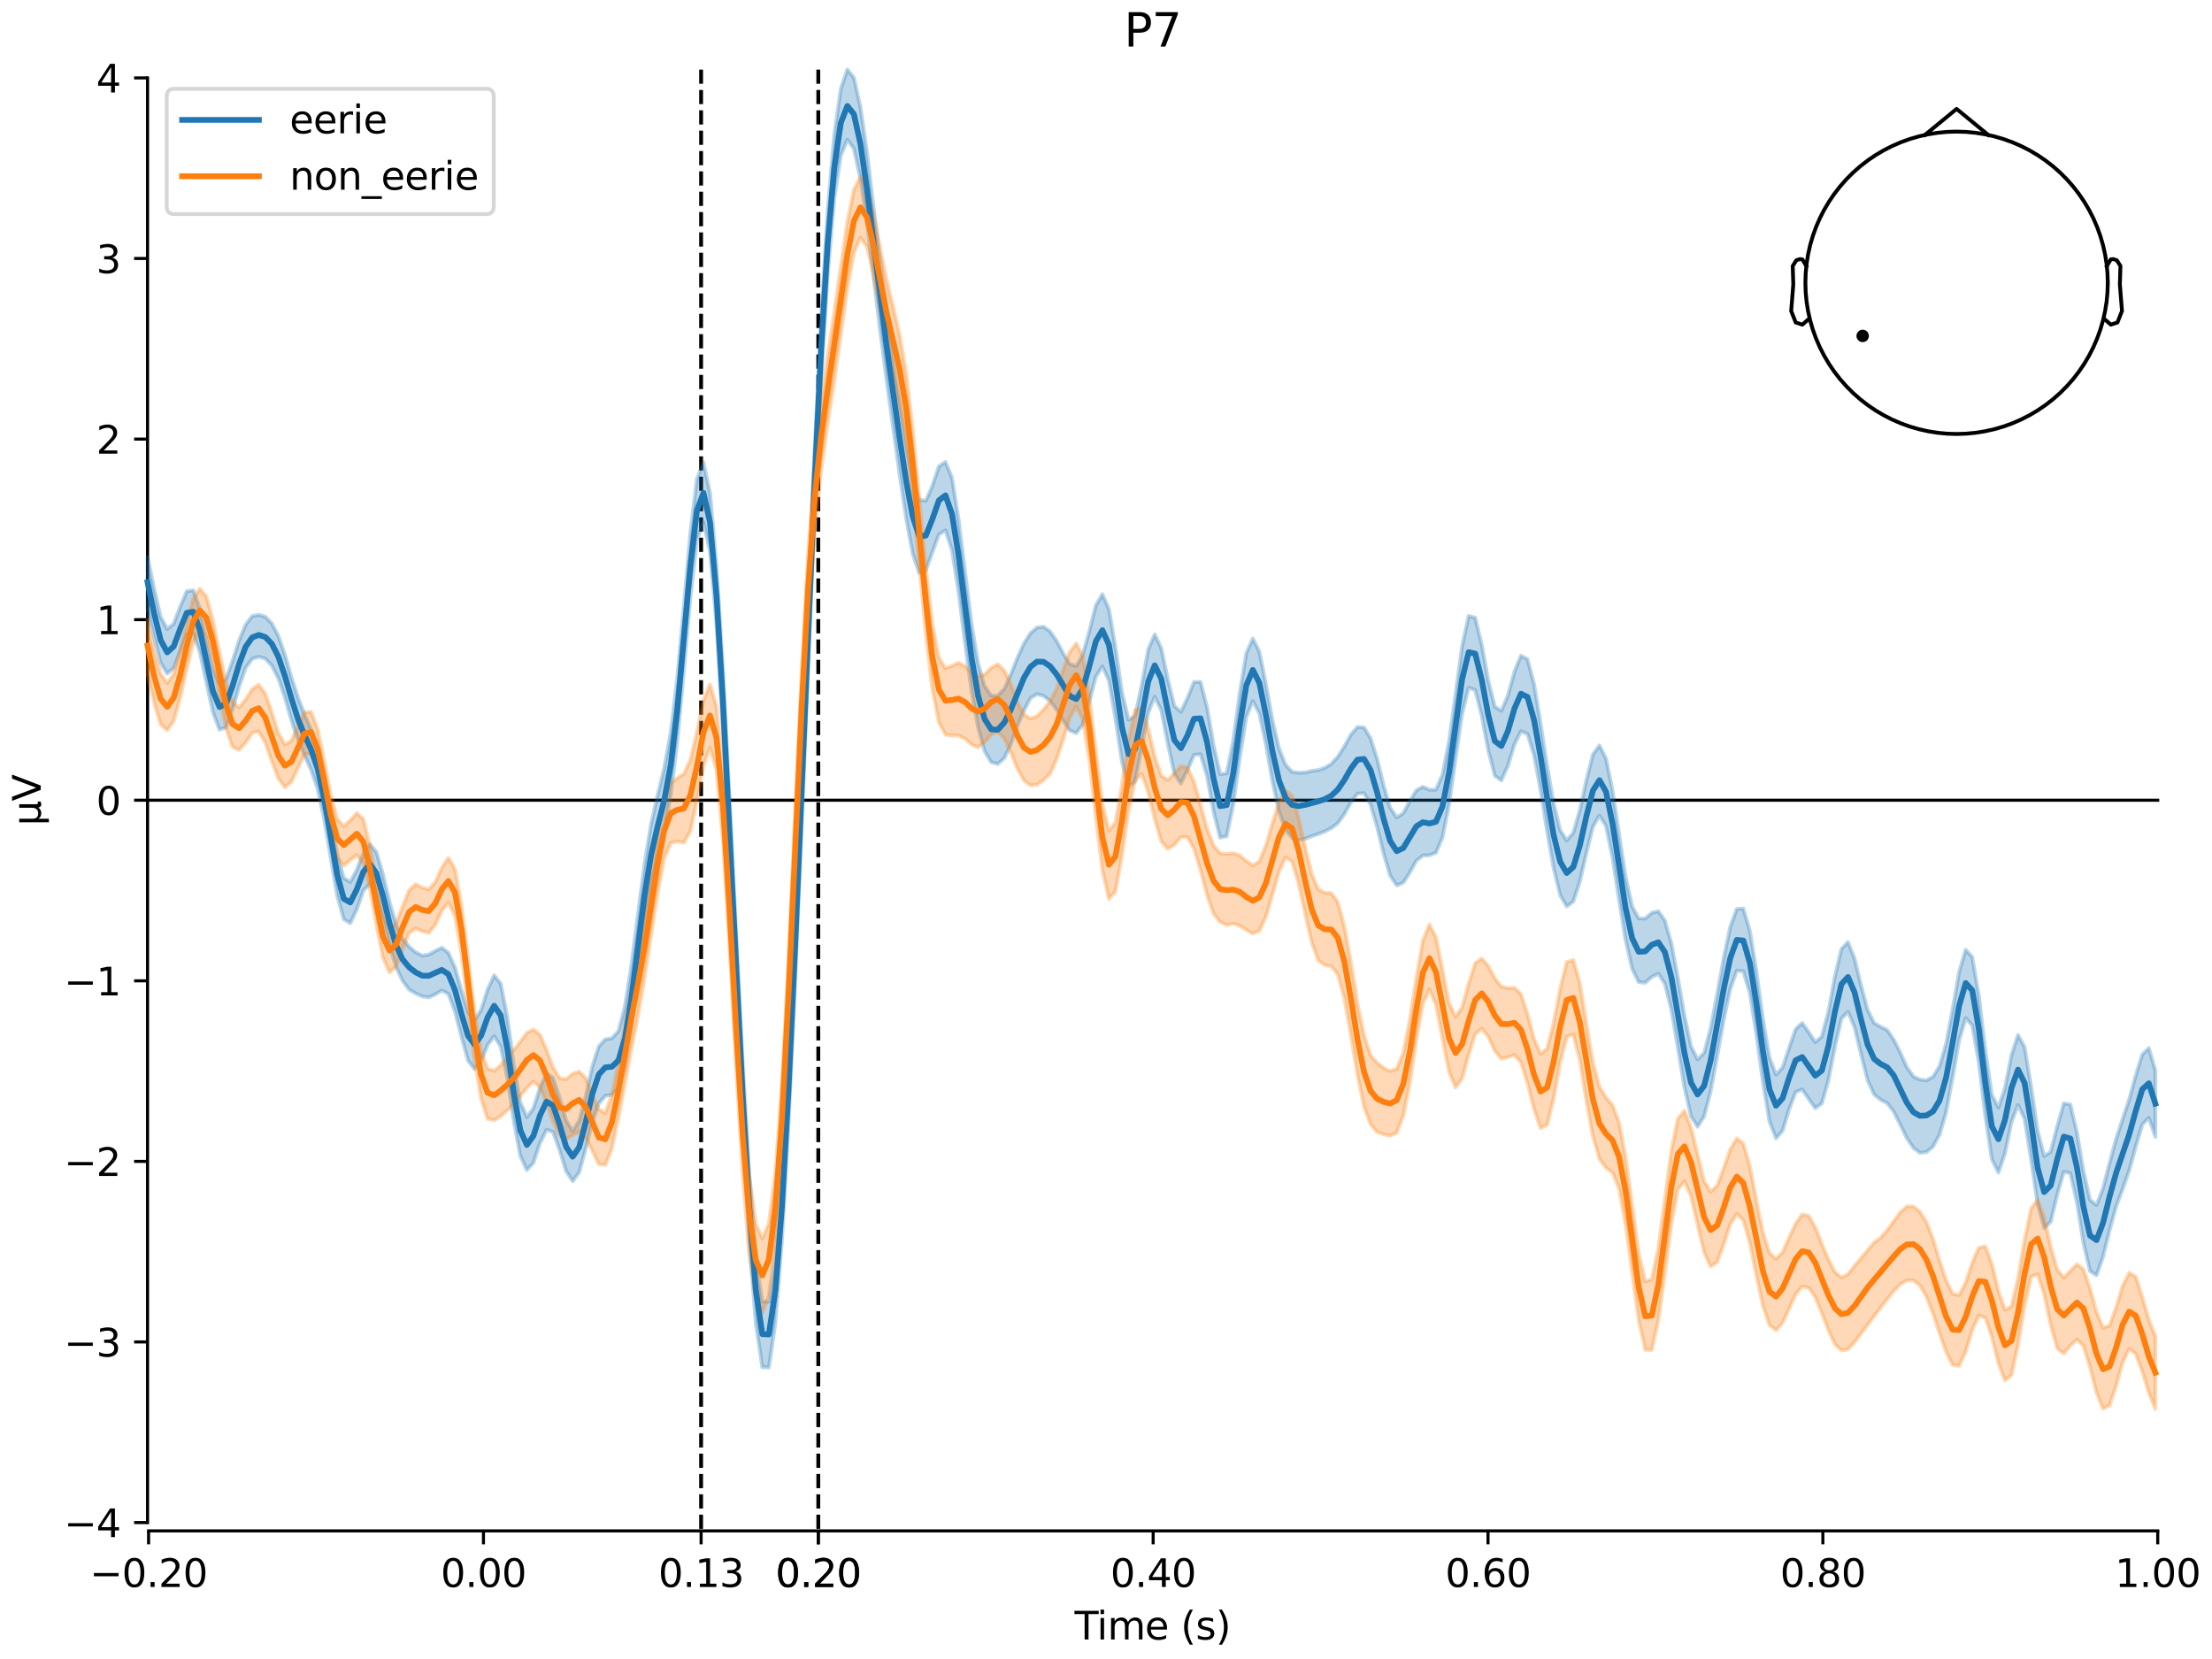 <?xml version="1.0" encoding="utf-8" standalone="no"?>
<!DOCTYPE svg PUBLIC "-//W3C//DTD SVG 1.1//EN"
  "http://www.w3.org/Graphics/SVG/1.1/DTD/svg11.dtd">
<svg xmlns:xlink="http://www.w3.org/1999/xlink" width="576pt" height="432pt" viewBox="0 0 576 432" xmlns="http://www.w3.org/2000/svg" version="1.1">
 <defs>
  <style type="text/css">*{stroke-linejoin: round; stroke-linecap: butt}</style>
 </defs>
 <g id="figure_1">
  <g id="patch_1">
   <path d="M 0 432 
L 576 432 
L 576 0 
L 0 0 
z
" style="fill: #ffffff"/>
  </g>
  <g id="axes_1">
   <g id="patch_2">
    <path d="M 38.421 398.644 
L 561.867 398.644 
L 561.867 18.118 
L 38.421 18.118 
L 38.421 398.644 
z
" style="fill: none; opacity: 0"/>
   </g>
   <g id="patch_3">
    <path d="M 38.421 396.469 
L 38.421 20.293 
" style="fill: none; stroke: #000000; stroke-width: 0.8; stroke-linejoin: miter; stroke-linecap: square"/>
   </g>
   <g id="LineCollection_1">
    <path d="M 182.566 18.118 
L 182.566 398.644 
" clip-path="url(#p4cf08861dd)" style="fill: none; stroke-dasharray: 3.7,1.6; stroke-dashoffset: 0; stroke: #000000"/>
    <path d="M 213.084 18.118 
L 213.084 398.644 
" clip-path="url(#p4cf08861dd)" style="fill: none; stroke-dasharray: 3.7,1.6; stroke-dashoffset: 0; stroke: #000000"/>
   </g>
   <g id="matplotlib.axis_1">
    <g id="xtick_1">
     <g id="line2d_1">
      <defs>
       <path id="m50d4b1dc78" d="M 0 0 
L 0 3.5 
" style="stroke: #000000; stroke-width: 0.8"/>
      </defs>
      <g>
       <use xlink:href="#m50d4b1dc78" x="38.693" y="398.644" style="stroke: #000000; stroke-width: 0.8"/>
      </g>
     </g>
     <g id="text_1">
      <!-- −0.20 -->
      <g transform="translate(23.37 413.242) scale(0.1 -0.1)">
       <defs>
        <path id="DejaVuSans-2212" d="M 678 2272 
L 4684 2272 
L 4684 1741 
L 678 1741 
L 678 2272 
z
" transform="scale(0.016)"/>
        <path id="DejaVuSans-30" d="M 2034 4250 
Q 1547 4250 1301 3770 
Q 1056 3291 1056 2328 
Q 1056 1369 1301 889 
Q 1547 409 2034 409 
Q 2525 409 2770 889 
Q 3016 1369 3016 2328 
Q 3016 3291 2770 3770 
Q 2525 4250 2034 4250 
z
M 2034 4750 
Q 2819 4750 3233 4129 
Q 3647 3509 3647 2328 
Q 3647 1150 3233 529 
Q 2819 -91 2034 -91 
Q 1250 -91 836 529 
Q 422 1150 422 2328 
Q 422 3509 836 4129 
Q 1250 4750 2034 4750 
z
" transform="scale(0.016)"/>
        <path id="DejaVuSans-2e" d="M 684 794 
L 1344 794 
L 1344 0 
L 684 0 
L 684 794 
z
" transform="scale(0.016)"/>
        <path id="DejaVuSans-32" d="M 1228 531 
L 3431 531 
L 3431 0 
L 469 0 
L 469 531 
Q 828 903 1448 1529 
Q 2069 2156 2228 2338 
Q 2531 2678 2651 2914 
Q 2772 3150 2772 3378 
Q 2772 3750 2511 3984 
Q 2250 4219 1831 4219 
Q 1534 4219 1204 4116 
Q 875 4013 500 3803 
L 500 4441 
Q 881 4594 1212 4672 
Q 1544 4750 1819 4750 
Q 2544 4750 2975 4387 
Q 3406 4025 3406 3419 
Q 3406 3131 3298 2873 
Q 3191 2616 2906 2266 
Q 2828 2175 2409 1742 
Q 1991 1309 1228 531 
z
" transform="scale(0.016)"/>
       </defs>
       <use xlink:href="#DejaVuSans-2212"/>
       <use xlink:href="#DejaVuSans-30" transform="translate(83.789 0)"/>
       <use xlink:href="#DejaVuSans-2e" transform="translate(147.412 0)"/>
       <use xlink:href="#DejaVuSans-32" transform="translate(179.199 0)"/>
       <use xlink:href="#DejaVuSans-30" transform="translate(242.822 0)"/>
      </g>
     </g>
    </g>
    <g id="xtick_2">
     <g id="line2d_2">
      <g>
       <use xlink:href="#m50d4b1dc78" x="125.889" y="398.644" style="stroke: #000000; stroke-width: 0.8"/>
      </g>
     </g>
     <g id="text_2">
      <!-- 0.00 -->
      <g transform="translate(114.756 413.242) scale(0.1 -0.1)">
       <use xlink:href="#DejaVuSans-30"/>
       <use xlink:href="#DejaVuSans-2e" transform="translate(63.623 0)"/>
       <use xlink:href="#DejaVuSans-30" transform="translate(95.41 0)"/>
       <use xlink:href="#DejaVuSans-30" transform="translate(159.033 0)"/>
      </g>
     </g>
    </g>
    <g id="xtick_3">
     <g id="line2d_3">
      <g>
       <use xlink:href="#m50d4b1dc78" x="182.566" y="398.644" style="stroke: #000000; stroke-width: 0.8"/>
      </g>
     </g>
     <g id="text_3">
      <!-- 0.13 -->
      <g transform="translate(171.433 413.242) scale(0.1 -0.1)">
       <defs>
        <path id="DejaVuSans-31" d="M 794 531 
L 1825 531 
L 1825 4091 
L 703 3866 
L 703 4441 
L 1819 4666 
L 2450 4666 
L 2450 531 
L 3481 531 
L 3481 0 
L 794 0 
L 794 531 
z
" transform="scale(0.016)"/>
        <path id="DejaVuSans-33" d="M 2597 2516 
Q 3050 2419 3304 2112 
Q 3559 1806 3559 1356 
Q 3559 666 3084 287 
Q 2609 -91 1734 -91 
Q 1441 -91 1130 -33 
Q 819 25 488 141 
L 488 750 
Q 750 597 1062 519 
Q 1375 441 1716 441 
Q 2309 441 2620 675 
Q 2931 909 2931 1356 
Q 2931 1769 2642 2001 
Q 2353 2234 1838 2234 
L 1294 2234 
L 1294 2753 
L 1863 2753 
Q 2328 2753 2575 2939 
Q 2822 3125 2822 3475 
Q 2822 3834 2567 4026 
Q 2313 4219 1838 4219 
Q 1578 4219 1281 4162 
Q 984 4106 628 3988 
L 628 4550 
Q 988 4650 1302 4700 
Q 1616 4750 1894 4750 
Q 2613 4750 3031 4423 
Q 3450 4097 3450 3541 
Q 3450 3153 3228 2886 
Q 3006 2619 2597 2516 
z
" transform="scale(0.016)"/>
       </defs>
       <use xlink:href="#DejaVuSans-30"/>
       <use xlink:href="#DejaVuSans-2e" transform="translate(63.623 0)"/>
       <use xlink:href="#DejaVuSans-31" transform="translate(95.41 0)"/>
       <use xlink:href="#DejaVuSans-33" transform="translate(159.033 0)"/>
      </g>
     </g>
    </g>
    <g id="xtick_4">
     <g id="line2d_4">
      <g>
       <use xlink:href="#m50d4b1dc78" x="213.084" y="398.644" style="stroke: #000000; stroke-width: 0.8"/>
      </g>
     </g>
     <g id="text_4">
      <!-- 0.20 -->
      <g transform="translate(201.952 413.242) scale(0.1 -0.1)">
       <use xlink:href="#DejaVuSans-30"/>
       <use xlink:href="#DejaVuSans-2e" transform="translate(63.623 0)"/>
       <use xlink:href="#DejaVuSans-32" transform="translate(95.41 0)"/>
       <use xlink:href="#DejaVuSans-30" transform="translate(159.033 0)"/>
      </g>
     </g>
    </g>
    <g id="xtick_5">
     <g id="line2d_5">
      <g>
       <use xlink:href="#m50d4b1dc78" x="213.084" y="398.644" style="stroke: #000000; stroke-width: 0.8"/>
      </g>
     </g>
     <g id="text_5">
      <!-- 0.20 -->
      <g transform="translate(201.952 413.242) scale(0.1 -0.1)">
       <use xlink:href="#DejaVuSans-30"/>
       <use xlink:href="#DejaVuSans-2e" transform="translate(63.623 0)"/>
       <use xlink:href="#DejaVuSans-32" transform="translate(95.41 0)"/>
       <use xlink:href="#DejaVuSans-30" transform="translate(159.033 0)"/>
      </g>
     </g>
    </g>
    <g id="xtick_6">
     <g id="line2d_6">
      <g>
       <use xlink:href="#m50d4b1dc78" x="300.28" y="398.644" style="stroke: #000000; stroke-width: 0.8"/>
      </g>
     </g>
     <g id="text_6">
      <!-- 0.40 -->
      <g transform="translate(289.147 413.242) scale(0.1 -0.1)">
       <defs>
        <path id="DejaVuSans-34" d="M 2419 4116 
L 825 1625 
L 2419 1625 
L 2419 4116 
z
M 2253 4666 
L 3047 4666 
L 3047 1625 
L 3713 1625 
L 3713 1100 
L 3047 1100 
L 3047 0 
L 2419 0 
L 2419 1100 
L 313 1100 
L 313 1709 
L 2253 4666 
z
" transform="scale(0.016)"/>
       </defs>
       <use xlink:href="#DejaVuSans-30"/>
       <use xlink:href="#DejaVuSans-2e" transform="translate(63.623 0)"/>
       <use xlink:href="#DejaVuSans-34" transform="translate(95.41 0)"/>
       <use xlink:href="#DejaVuSans-30" transform="translate(159.033 0)"/>
      </g>
     </g>
    </g>
    <g id="xtick_7">
     <g id="line2d_7">
      <g>
       <use xlink:href="#m50d4b1dc78" x="387.476" y="398.644" style="stroke: #000000; stroke-width: 0.8"/>
      </g>
     </g>
     <g id="text_7">
      <!-- 0.60 -->
      <g transform="translate(376.343 413.242) scale(0.1 -0.1)">
       <defs>
        <path id="DejaVuSans-36" d="M 2113 2584 
Q 1688 2584 1439 2293 
Q 1191 2003 1191 1497 
Q 1191 994 1439 701 
Q 1688 409 2113 409 
Q 2538 409 2786 701 
Q 3034 994 3034 1497 
Q 3034 2003 2786 2293 
Q 2538 2584 2113 2584 
z
M 3366 4563 
L 3366 3988 
Q 3128 4100 2886 4159 
Q 2644 4219 2406 4219 
Q 1781 4219 1451 3797 
Q 1122 3375 1075 2522 
Q 1259 2794 1537 2939 
Q 1816 3084 2150 3084 
Q 2853 3084 3261 2657 
Q 3669 2231 3669 1497 
Q 3669 778 3244 343 
Q 2819 -91 2113 -91 
Q 1303 -91 875 529 
Q 447 1150 447 2328 
Q 447 3434 972 4092 
Q 1497 4750 2381 4750 
Q 2619 4750 2861 4703 
Q 3103 4656 3366 4563 
z
" transform="scale(0.016)"/>
       </defs>
       <use xlink:href="#DejaVuSans-30"/>
       <use xlink:href="#DejaVuSans-2e" transform="translate(63.623 0)"/>
       <use xlink:href="#DejaVuSans-36" transform="translate(95.41 0)"/>
       <use xlink:href="#DejaVuSans-30" transform="translate(159.033 0)"/>
      </g>
     </g>
    </g>
    <g id="xtick_8">
     <g id="line2d_8">
      <g>
       <use xlink:href="#m50d4b1dc78" x="474.671" y="398.644" style="stroke: #000000; stroke-width: 0.8"/>
      </g>
     </g>
     <g id="text_8">
      <!-- 0.80 -->
      <g transform="translate(463.538 413.242) scale(0.1 -0.1)">
       <defs>
        <path id="DejaVuSans-38" d="M 2034 2216 
Q 1584 2216 1326 1975 
Q 1069 1734 1069 1313 
Q 1069 891 1326 650 
Q 1584 409 2034 409 
Q 2484 409 2743 651 
Q 3003 894 3003 1313 
Q 3003 1734 2745 1975 
Q 2488 2216 2034 2216 
z
M 1403 2484 
Q 997 2584 770 2862 
Q 544 3141 544 3541 
Q 544 4100 942 4425 
Q 1341 4750 2034 4750 
Q 2731 4750 3128 4425 
Q 3525 4100 3525 3541 
Q 3525 3141 3298 2862 
Q 3072 2584 2669 2484 
Q 3125 2378 3379 2068 
Q 3634 1759 3634 1313 
Q 3634 634 3220 271 
Q 2806 -91 2034 -91 
Q 1263 -91 848 271 
Q 434 634 434 1313 
Q 434 1759 690 2068 
Q 947 2378 1403 2484 
z
M 1172 3481 
Q 1172 3119 1398 2916 
Q 1625 2713 2034 2713 
Q 2441 2713 2670 2916 
Q 2900 3119 2900 3481 
Q 2900 3844 2670 4047 
Q 2441 4250 2034 4250 
Q 1625 4250 1398 4047 
Q 1172 3844 1172 3481 
z
" transform="scale(0.016)"/>
       </defs>
       <use xlink:href="#DejaVuSans-30"/>
       <use xlink:href="#DejaVuSans-2e" transform="translate(63.623 0)"/>
       <use xlink:href="#DejaVuSans-38" transform="translate(95.41 0)"/>
       <use xlink:href="#DejaVuSans-30" transform="translate(159.033 0)"/>
      </g>
     </g>
    </g>
    <g id="xtick_9">
     <g id="line2d_9">
      <g>
       <use xlink:href="#m50d4b1dc78" x="561.867" y="398.644" style="stroke: #000000; stroke-width: 0.8"/>
      </g>
     </g>
     <g id="text_9">
      <!-- 1.00 -->
      <g transform="translate(550.734 413.242) scale(0.1 -0.1)">
       <use xlink:href="#DejaVuSans-31"/>
       <use xlink:href="#DejaVuSans-2e" transform="translate(63.623 0)"/>
       <use xlink:href="#DejaVuSans-30" transform="translate(95.41 0)"/>
       <use xlink:href="#DejaVuSans-30" transform="translate(159.033 0)"/>
      </g>
     </g>
    </g>
    <g id="text_10">
     <!-- Time (s) -->
     <g transform="translate(279.815 426.92) scale(0.1 -0.1)">
      <defs>
       <path id="DejaVuSans-54" d="M -19 4666 
L 3928 4666 
L 3928 4134 
L 2272 4134 
L 2272 0 
L 1638 0 
L 1638 4134 
L -19 4134 
L -19 4666 
z
" transform="scale(0.016)"/>
       <path id="DejaVuSans-69" d="M 603 3500 
L 1178 3500 
L 1178 0 
L 603 0 
L 603 3500 
z
M 603 4863 
L 1178 4863 
L 1178 4134 
L 603 4134 
L 603 4863 
z
" transform="scale(0.016)"/>
       <path id="DejaVuSans-6d" d="M 3328 2828 
Q 3544 3216 3844 3400 
Q 4144 3584 4550 3584 
Q 5097 3584 5394 3201 
Q 5691 2819 5691 2113 
L 5691 0 
L 5113 0 
L 5113 2094 
Q 5113 2597 4934 2840 
Q 4756 3084 4391 3084 
Q 3944 3084 3684 2787 
Q 3425 2491 3425 1978 
L 3425 0 
L 2847 0 
L 2847 2094 
Q 2847 2600 2669 2842 
Q 2491 3084 2119 3084 
Q 1678 3084 1418 2786 
Q 1159 2488 1159 1978 
L 1159 0 
L 581 0 
L 581 3500 
L 1159 3500 
L 1159 2956 
Q 1356 3278 1631 3431 
Q 1906 3584 2284 3584 
Q 2666 3584 2933 3390 
Q 3200 3197 3328 2828 
z
" transform="scale(0.016)"/>
       <path id="DejaVuSans-65" d="M 3597 1894 
L 3597 1613 
L 953 1613 
Q 991 1019 1311 708 
Q 1631 397 2203 397 
Q 2534 397 2845 478 
Q 3156 559 3463 722 
L 3463 178 
Q 3153 47 2828 -22 
Q 2503 -91 2169 -91 
Q 1331 -91 842 396 
Q 353 884 353 1716 
Q 353 2575 817 3079 
Q 1281 3584 2069 3584 
Q 2775 3584 3186 3129 
Q 3597 2675 3597 1894 
z
M 3022 2063 
Q 3016 2534 2758 2815 
Q 2500 3097 2075 3097 
Q 1594 3097 1305 2825 
Q 1016 2553 972 2059 
L 3022 2063 
z
" transform="scale(0.016)"/>
       <path id="DejaVuSans-20" transform="scale(0.016)"/>
       <path id="DejaVuSans-28" d="M 1984 4856 
Q 1566 4138 1362 3434 
Q 1159 2731 1159 2009 
Q 1159 1288 1364 580 
Q 1569 -128 1984 -844 
L 1484 -844 
Q 1016 -109 783 600 
Q 550 1309 550 2009 
Q 550 2706 781 3412 
Q 1013 4119 1484 4856 
L 1984 4856 
z
" transform="scale(0.016)"/>
       <path id="DejaVuSans-73" d="M 2834 3397 
L 2834 2853 
Q 2591 2978 2328 3040 
Q 2066 3103 1784 3103 
Q 1356 3103 1142 2972 
Q 928 2841 928 2578 
Q 928 2378 1081 2264 
Q 1234 2150 1697 2047 
L 1894 2003 
Q 2506 1872 2764 1633 
Q 3022 1394 3022 966 
Q 3022 478 2636 193 
Q 2250 -91 1575 -91 
Q 1294 -91 989 -36 
Q 684 19 347 128 
L 347 722 
Q 666 556 975 473 
Q 1284 391 1588 391 
Q 1994 391 2212 530 
Q 2431 669 2431 922 
Q 2431 1156 2273 1281 
Q 2116 1406 1581 1522 
L 1381 1569 
Q 847 1681 609 1914 
Q 372 2147 372 2553 
Q 372 3047 722 3315 
Q 1072 3584 1716 3584 
Q 2034 3584 2315 3537 
Q 2597 3491 2834 3397 
z
" transform="scale(0.016)"/>
       <path id="DejaVuSans-29" d="M 513 4856 
L 1013 4856 
Q 1481 4119 1714 3412 
Q 1947 2706 1947 2009 
Q 1947 1309 1714 600 
Q 1481 -109 1013 -844 
L 513 -844 
Q 928 -128 1133 580 
Q 1338 1288 1338 2009 
Q 1338 2731 1133 3434 
Q 928 4138 513 4856 
z
" transform="scale(0.016)"/>
      </defs>
      <use xlink:href="#DejaVuSans-54"/>
      <use xlink:href="#DejaVuSans-69" transform="translate(57.959 0)"/>
      <use xlink:href="#DejaVuSans-6d" transform="translate(85.742 0)"/>
      <use xlink:href="#DejaVuSans-65" transform="translate(183.154 0)"/>
      <use xlink:href="#DejaVuSans-20" transform="translate(244.678 0)"/>
      <use xlink:href="#DejaVuSans-28" transform="translate(276.465 0)"/>
      <use xlink:href="#DejaVuSans-73" transform="translate(315.479 0)"/>
      <use xlink:href="#DejaVuSans-29" transform="translate(367.578 0)"/>
     </g>
    </g>
   </g>
   <g id="matplotlib.axis_2">
    <g id="ytick_1">
     <g id="line2d_10">
      <defs>
       <path id="me114333f1c" d="M 0 0 
L -3.5 0 
" style="stroke: #000000; stroke-width: 0.8"/>
      </defs>
      <g>
       <use xlink:href="#me114333f1c" x="38.421" y="396.469" style="stroke: #000000; stroke-width: 0.8"/>
      </g>
     </g>
     <g id="text_11">
      <!-- −4 -->
      <g transform="translate(16.678 400.268) scale(0.1 -0.1)">
       <use xlink:href="#DejaVuSans-2212"/>
       <use xlink:href="#DejaVuSans-34" transform="translate(83.789 0)"/>
      </g>
     </g>
    </g>
    <g id="ytick_2">
     <g id="line2d_11">
      <g>
       <use xlink:href="#me114333f1c" x="38.421" y="349.447" style="stroke: #000000; stroke-width: 0.8"/>
      </g>
     </g>
     <g id="text_12">
      <!-- −3 -->
      <g transform="translate(16.678 353.246) scale(0.1 -0.1)">
       <use xlink:href="#DejaVuSans-2212"/>
       <use xlink:href="#DejaVuSans-33" transform="translate(83.789 0)"/>
      </g>
     </g>
    </g>
    <g id="ytick_3">
     <g id="line2d_12">
      <g>
       <use xlink:href="#me114333f1c" x="38.421" y="302.425" style="stroke: #000000; stroke-width: 0.8"/>
      </g>
     </g>
     <g id="text_13">
      <!-- −2 -->
      <g transform="translate(16.678 306.224) scale(0.1 -0.1)">
       <use xlink:href="#DejaVuSans-2212"/>
       <use xlink:href="#DejaVuSans-32" transform="translate(83.789 0)"/>
      </g>
     </g>
    </g>
    <g id="ytick_4">
     <g id="line2d_13">
      <g>
       <use xlink:href="#me114333f1c" x="38.421" y="255.403" style="stroke: #000000; stroke-width: 0.8"/>
      </g>
     </g>
     <g id="text_14">
      <!-- −1 -->
      <g transform="translate(16.678 259.202) scale(0.1 -0.1)">
       <use xlink:href="#DejaVuSans-2212"/>
       <use xlink:href="#DejaVuSans-31" transform="translate(83.789 0)"/>
      </g>
     </g>
    </g>
    <g id="ytick_5">
     <g id="line2d_14">
      <g>
       <use xlink:href="#me114333f1c" x="38.421" y="208.381" style="stroke: #000000; stroke-width: 0.8"/>
      </g>
     </g>
     <g id="text_15">
      <!-- 0 -->
      <g transform="translate(25.058 212.18) scale(0.1 -0.1)">
       <use xlink:href="#DejaVuSans-30"/>
      </g>
     </g>
    </g>
    <g id="ytick_6">
     <g id="line2d_15">
      <g>
       <use xlink:href="#me114333f1c" x="38.421" y="161.359" style="stroke: #000000; stroke-width: 0.8"/>
      </g>
     </g>
     <g id="text_16">
      <!-- 1 -->
      <g transform="translate(25.058 165.158) scale(0.1 -0.1)">
       <use xlink:href="#DejaVuSans-31"/>
      </g>
     </g>
    </g>
    <g id="ytick_7">
     <g id="line2d_16">
      <g>
       <use xlink:href="#me114333f1c" x="38.421" y="114.337" style="stroke: #000000; stroke-width: 0.8"/>
      </g>
     </g>
     <g id="text_17">
      <!-- 2 -->
      <g transform="translate(25.058 118.136) scale(0.1 -0.1)">
       <use xlink:href="#DejaVuSans-32"/>
      </g>
     </g>
    </g>
    <g id="ytick_8">
     <g id="line2d_17">
      <g>
       <use xlink:href="#me114333f1c" x="38.421" y="67.315" style="stroke: #000000; stroke-width: 0.8"/>
      </g>
     </g>
     <g id="text_18">
      <!-- 3 -->
      <g transform="translate(25.058 71.114) scale(0.1 -0.1)">
       <use xlink:href="#DejaVuSans-33"/>
      </g>
     </g>
    </g>
    <g id="ytick_9">
     <g id="line2d_18">
      <g>
       <use xlink:href="#me114333f1c" x="38.421" y="20.293" style="stroke: #000000; stroke-width: 0.8"/>
      </g>
     </g>
     <g id="text_19">
      <!-- 4 -->
      <g transform="translate(25.058 24.092) scale(0.1 -0.1)">
       <use xlink:href="#DejaVuSans-34"/>
      </g>
     </g>
    </g>
    <g id="text_20">
     <!-- µV -->
     <g transform="translate(10.599 214.982) rotate(-90) scale(0.1 -0.1)">
      <defs>
       <path id="DejaVuSans-b5" d="M 544 -1331 
L 544 3500 
L 1119 3500 
L 1119 1325 
Q 1119 872 1334 640 
Q 1550 409 1972 409 
Q 2434 409 2667 671 
Q 2900 934 2900 1459 
L 2900 3500 
L 3475 3500 
L 3475 806 
Q 3475 619 3529 530 
Q 3584 441 3700 441 
Q 3728 441 3778 458 
Q 3828 475 3916 513 
L 3916 50 
Q 3788 -22 3673 -56 
Q 3559 -91 3450 -91 
Q 3234 -91 3106 31 
Q 2978 153 2931 403 
Q 2775 156 2548 32 
Q 2322 -91 2016 -91 
Q 1697 -91 1473 31 
Q 1250 153 1119 397 
L 1119 -1331 
L 544 -1331 
z
" transform="scale(0.016)"/>
       <path id="DejaVuSans-56" d="M 1831 0 
L 50 4666 
L 709 4666 
L 2188 738 
L 3669 4666 
L 4325 4666 
L 2547 0 
L 1831 0 
z
" transform="scale(0.016)"/>
      </defs>
      <use xlink:href="#DejaVuSans-b5"/>
      <use xlink:href="#DejaVuSans-56" transform="translate(63.623 0)"/>
     </g>
    </g>
   </g>
   <g id="patch_4">
    <path d="M 38.693 398.644 
L 561.867 398.644 
" style="fill: none; stroke: #000000; stroke-width: 0.8; stroke-linejoin: miter; stroke-linecap: square"/>
   </g>
   <g id="patch_5">
    <path d="M 38.421 208.381 
L 561.867 208.381 
" style="fill: none; stroke: #000000; stroke-width: 0.8; stroke-linejoin: miter; stroke-linecap: square"/>
   </g>
   <g id="text_21">
    <!-- P7 -->
    <g transform="translate(292.708 12.118) scale(0.12 -0.12)">
     <defs>
      <path id="DejaVuSans-50" d="M 1259 4147 
L 1259 2394 
L 2053 2394 
Q 2494 2394 2734 2622 
Q 2975 2850 2975 3272 
Q 2975 3691 2734 3919 
Q 2494 4147 2053 4147 
L 1259 4147 
z
M 628 4666 
L 2053 4666 
Q 2838 4666 3239 4311 
Q 3641 3956 3641 3272 
Q 3641 2581 3239 2228 
Q 2838 1875 2053 1875 
L 1259 1875 
L 1259 0 
L 628 0 
L 628 4666 
z
" transform="scale(0.016)"/>
      <path id="DejaVuSans-37" d="M 525 4666 
L 3525 4666 
L 3525 4397 
L 1831 0 
L 1172 0 
L 2766 4134 
L 525 4134 
L 525 4666 
z
" transform="scale(0.016)"/>
     </defs>
     <use xlink:href="#DejaVuSans-50"/>
     <use xlink:href="#DejaVuSans-37" transform="translate(60.303 0)"/>
    </g>
   </g>
   <g id="legend_1">
    <g id="patch_6">
     <path d="M 45.421 55.753 
L 126.563 55.753 
Q 128.563 55.753 128.563 53.753 
L 128.563 25.118 
Q 128.563 23.118 126.563 23.118 
L 45.421 23.118 
Q 43.421 23.118 43.421 25.118 
L 43.421 53.753 
Q 43.421 55.753 45.421 55.753 
z
" style="fill: #ffffff; opacity: 0.8; stroke: #cccccc; stroke-linejoin: miter"/>
    </g>
    <g id="line2d_19">
     <path d="M 47.421 31.217 
L 57.421 31.217 
L 67.421 31.217 
" style="fill: none; stroke: #1f77b4; stroke-width: 1.5; stroke-linecap: square"/>
    </g>
    <g id="text_22">
     <!-- eerie -->
     <g transform="translate(75.421 34.717) scale(0.1 -0.1)">
      <defs>
       <path id="DejaVuSans-72" d="M 2631 2963 
Q 2534 3019 2420 3045 
Q 2306 3072 2169 3072 
Q 1681 3072 1420 2755 
Q 1159 2438 1159 1844 
L 1159 0 
L 581 0 
L 581 3500 
L 1159 3500 
L 1159 2956 
Q 1341 3275 1631 3429 
Q 1922 3584 2338 3584 
Q 2397 3584 2469 3576 
Q 2541 3569 2628 3553 
L 2631 2963 
z
" transform="scale(0.016)"/>
      </defs>
      <use xlink:href="#DejaVuSans-65"/>
      <use xlink:href="#DejaVuSans-65" transform="translate(61.523 0)"/>
      <use xlink:href="#DejaVuSans-72" transform="translate(123.047 0)"/>
      <use xlink:href="#DejaVuSans-69" transform="translate(164.16 0)"/>
      <use xlink:href="#DejaVuSans-65" transform="translate(191.943 0)"/>
     </g>
    </g>
    <g id="line2d_20">
     <path d="M 47.421 45.895 
L 57.421 45.895 
L 67.421 45.895 
" style="fill: none; stroke: #ff7f0e; stroke-width: 1.5; stroke-linecap: square"/>
    </g>
    <g id="text_23">
     <!-- non_eerie -->
     <g transform="translate(75.421 49.395) scale(0.1 -0.1)">
      <defs>
       <path id="DejaVuSans-6e" d="M 3513 2113 
L 3513 0 
L 2938 0 
L 2938 2094 
Q 2938 2591 2744 2837 
Q 2550 3084 2163 3084 
Q 1697 3084 1428 2787 
Q 1159 2491 1159 1978 
L 1159 0 
L 581 0 
L 581 3500 
L 1159 3500 
L 1159 2956 
Q 1366 3272 1645 3428 
Q 1925 3584 2291 3584 
Q 2894 3584 3203 3211 
Q 3513 2838 3513 2113 
z
" transform="scale(0.016)"/>
       <path id="DejaVuSans-6f" d="M 1959 3097 
Q 1497 3097 1228 2736 
Q 959 2375 959 1747 
Q 959 1119 1226 758 
Q 1494 397 1959 397 
Q 2419 397 2687 759 
Q 2956 1122 2956 1747 
Q 2956 2369 2687 2733 
Q 2419 3097 1959 3097 
z
M 1959 3584 
Q 2709 3584 3137 3096 
Q 3566 2609 3566 1747 
Q 3566 888 3137 398 
Q 2709 -91 1959 -91 
Q 1206 -91 779 398 
Q 353 888 353 1747 
Q 353 2609 779 3096 
Q 1206 3584 1959 3584 
z
" transform="scale(0.016)"/>
       <path id="DejaVuSans-5f" d="M 3263 -1063 
L 3263 -1509 
L -63 -1509 
L -63 -1063 
L 3263 -1063 
z
" transform="scale(0.016)"/>
      </defs>
      <use xlink:href="#DejaVuSans-6e"/>
      <use xlink:href="#DejaVuSans-6f" transform="translate(63.379 0)"/>
      <use xlink:href="#DejaVuSans-6e" transform="translate(124.561 0)"/>
      <use xlink:href="#DejaVuSans-5f" transform="translate(187.939 0)"/>
      <use xlink:href="#DejaVuSans-65" transform="translate(237.939 0)"/>
      <use xlink:href="#DejaVuSans-65" transform="translate(299.463 0)"/>
      <use xlink:href="#DejaVuSans-72" transform="translate(360.986 0)"/>
      <use xlink:href="#DejaVuSans-69" transform="translate(402.1 0)"/>
      <use xlink:href="#DejaVuSans-65" transform="translate(429.883 0)"/>
     </g>
    </g>
   </g>
   <g id="FillBetweenPolyCollection_1">
    <defs>
     <path id="m3de8fddabd" d="M 38.421 -286.938 
L 38.421 -273.533 
L 40.124 -266.051 
L 41.827 -259.427 
L 43.53 -256.593 
L 45.233 -258.018 
L 46.936 -262.473 
L 48.639 -266.725 
L 50.342 -266.933 
L 52.045 -262.167 
L 53.748 -254.263 
L 55.451 -246.568 
L 57.154 -241.987 
L 58.857 -242.57 
L 60.56 -247.248 
L 62.263 -253.214 
L 63.966 -258.081 
L 65.669 -260.429 
L 67.372 -260.981 
L 69.075 -260.502 
L 70.778 -258.649 
L 72.481 -255.375 
L 74.184 -250.366 
L 75.887 -244.459 
L 77.59 -239.268 
L 79.294 -235.256 
L 80.997 -231.554 
L 82.7 -226.665 
L 84.403 -218.8 
L 86.106 -208.717 
L 87.809 -198.767 
L 89.512 -192.637 
L 91.215 -191.608 
L 92.918 -195.175 
L 94.621 -200.079 
L 96.324 -201.866 
L 98.027 -199.055 
L 99.73 -192.619 
L 101.433 -185.727 
L 103.136 -180.197 
L 104.839 -176.579 
L 106.542 -174.312 
L 108.245 -173.311 
L 109.948 -172.539 
L 111.651 -172.298 
L 113.354 -173.068 
L 115.057 -174.065 
L 116.76 -173.195 
L 118.463 -168.639 
L 120.166 -162.039 
L 121.87 -155.857 
L 123.573 -153.612 
L 125.276 -155.642 
L 126.979 -159.903 
L 128.682 -162.19 
L 130.385 -159.434 
L 132.088 -151.228 
L 133.791 -140.122 
L 135.494 -130.992 
L 137.197 -127.321 
L 138.9 -129.201 
L 140.603 -134.315 
L 142.306 -137.791 
L 144.009 -137.274 
L 145.712 -132.535 
L 147.415 -127.073 
L 149.118 -124.413 
L 150.821 -126.715 
L 152.524 -132.928 
L 154.227 -139.669 
L 155.93 -144.652 
L 157.633 -146.663 
L 159.336 -146.905 
L 161.039 -148.686 
L 162.742 -154.292 
L 164.446 -164.659 
L 166.149 -178.173 
L 167.852 -191.427 
L 169.555 -201.685 
L 171.258 -209.06 
L 172.961 -215.427 
L 174.664 -224.917 
L 176.367 -238.98 
L 178.07 -257.371 
L 179.773 -276.571 
L 181.476 -291.275 
L 183.179 -296.032 
L 184.882 -288.46 
L 186.585 -269.251 
L 188.288 -240.777 
L 189.991 -206.971 
L 191.694 -171.8 
L 193.397 -137.987 
L 195.1 -109.102 
L 196.803 -87.496 
L 198.506 -75.993 
L 200.209 -75.928 
L 201.912 -87.521 
L 203.615 -109.094 
L 205.318 -139.087 
L 207.022 -175.618 
L 208.725 -216.112 
L 210.428 -258.409 
L 212.131 -298.348 
L 213.834 -333.009 
L 215.537 -360.536 
L 217.24 -380.318 
L 218.943 -391.476 
L 220.646 -395.636 
L 222.349 -393.258 
L 224.052 -385.482 
L 225.755 -373.871 
L 227.458 -360.173 
L 229.161 -346.143 
L 230.864 -333.128 
L 232.567 -320.698 
L 234.27 -308.506 
L 235.973 -297.006 
L 237.676 -287.777 
L 239.379 -282.802 
L 241.082 -283.448 
L 242.785 -288.184 
L 244.488 -292.827 
L 246.191 -293.893 
L 247.894 -288.745 
L 249.598 -278.013 
L 251.301 -264.523 
L 253.004 -251.916 
L 254.707 -242.403 
L 256.41 -236.373 
L 258.113 -233.523 
L 259.816 -233.047 
L 261.519 -234.583 
L 263.222 -238.16 
L 264.925 -242.914 
L 266.628 -246.965 
L 268.331 -250.187 
L 270.034 -251.256 
L 271.737 -250.78 
L 273.44 -249.466 
L 275.143 -247.167 
L 276.846 -244.311 
L 278.549 -241.8 
L 280.252 -241.093 
L 281.955 -243.347 
L 283.658 -249.292 
L 285.361 -255.818 
L 287.064 -258.451 
L 288.767 -254.765 
L 290.47 -244.805 
L 292.174 -233.546 
L 293.877 -226.983 
L 295.58 -228.541 
L 297.283 -237.059 
L 298.986 -246.347 
L 300.689 -250.556 
L 302.392 -247.06 
L 304.095 -238.401 
L 305.798 -230.531 
L 307.501 -227.953 
L 309.204 -231.406 
L 310.907 -235.414 
L 312.61 -235.608 
L 314.313 -229.916 
L 316.016 -220.655 
L 317.719 -213.869 
L 319.422 -214.249 
L 321.125 -222.423 
L 322.828 -234.646 
L 324.531 -245.318 
L 326.234 -249.424 
L 327.937 -246.192 
L 329.64 -238.176 
L 331.343 -228.578 
L 333.046 -220.687 
L 334.75 -215.868 
L 336.453 -213.757 
L 338.156 -213.195 
L 339.859 -213.588 
L 341.562 -214.247 
L 343.265 -214.833 
L 344.968 -215.498 
L 346.671 -216.363 
L 348.374 -217.646 
L 350.077 -220.03 
L 351.78 -223.047 
L 353.483 -225.328 
L 355.186 -225.463 
L 356.889 -222.519 
L 358.592 -216.713 
L 360.295 -209.701 
L 361.998 -203.977 
L 363.701 -201.44 
L 365.404 -202.161 
L 367.107 -204.767 
L 368.81 -207.878 
L 370.513 -209.213 
L 372.216 -209.29 
L 373.919 -209.95 
L 375.622 -213.931 
L 377.326 -222.46 
L 379.029 -234.509 
L 380.732 -246.138 
L 382.435 -252.929 
L 384.138 -252.284 
L 385.841 -245.662 
L 387.544 -236.628 
L 389.247 -229.976 
L 390.95 -228.779 
L 392.653 -232.573 
L 394.356 -238.136 
L 396.059 -241.583 
L 397.762 -240.872 
L 399.465 -235.361 
L 401.168 -226.178 
L 402.871 -215.609 
L 404.574 -205.906 
L 406.277 -198.873 
L 407.98 -195.961 
L 409.683 -197.243 
L 411.386 -202.434 
L 413.089 -209.811 
L 414.792 -216.699 
L 416.495 -219.605 
L 418.198 -216.928 
L 419.902 -208.672 
L 421.605 -197.733 
L 423.308 -187.215 
L 425.011 -179.751 
L 426.714 -176.243 
L 428.417 -176.093 
L 430.12 -177.602 
L 431.823 -178.468 
L 433.526 -175.856 
L 435.229 -169.021 
L 436.932 -159.09 
L 438.635 -148.884 
L 440.338 -141.324 
L 442.041 -138.592 
L 443.744 -141.279 
L 445.447 -147.805 
L 447.15 -157.022 
L 448.853 -166.413 
L 450.556 -174.462 
L 452.259 -179.215 
L 453.962 -179.095 
L 455.665 -173.353 
L 457.368 -162.605 
L 459.071 -150.222 
L 460.774 -139.968 
L 462.478 -135.597 
L 464.181 -137.555 
L 465.884 -143.158 
L 467.587 -147.617 
L 469.29 -148.305 
L 470.993 -145.809 
L 472.696 -143.421 
L 474.399 -144.689 
L 476.102 -150.61 
L 477.805 -159.415 
L 479.508 -166.765 
L 481.211 -168.519 
L 482.914 -164.542 
L 484.617 -157.488 
L 486.32 -150.696 
L 488.023 -147.005 
L 489.726 -145.605 
L 491.429 -144.737 
L 493.132 -142.512 
L 494.835 -139.122 
L 496.538 -135.639 
L 498.241 -133.087 
L 499.944 -131.807 
L 501.647 -131.985 
L 503.35 -133.423 
L 505.054 -136.522 
L 506.757 -142.369 
L 508.46 -151.422 
L 510.163 -161.159 
L 511.866 -166.874 
L 513.569 -164.977 
L 515.272 -155.393 
L 516.975 -141.409 
L 518.678 -130.129 
L 520.381 -126.676 
L 522.084 -131.642 
L 523.787 -139.841 
L 525.49 -144.274 
L 527.193 -140.671 
L 528.896 -130.061 
L 530.599 -118.473 
L 532.302 -112.184 
L 534.005 -113.846 
L 535.708 -120.931 
L 537.411 -126.855 
L 539.114 -126.499 
L 540.817 -118.948 
L 542.52 -108.432 
L 544.223 -101.002 
L 545.926 -99.928 
L 547.63 -104.749 
L 549.333 -111.647 
L 551.036 -117.835 
L 552.739 -122.37 
L 554.442 -127.216 
L 556.145 -133.414 
L 557.848 -139.17 
L 559.551 -140.923 
L 561.254 -135.974 
L 561.254 -153.279 
L 561.254 -153.279 
L 559.551 -159.068 
L 557.848 -157.412 
L 556.145 -151.969 
L 554.442 -145.699 
L 552.739 -140.605 
L 551.036 -135.441 
L 549.333 -129.176 
L 547.63 -122.576 
L 545.926 -118.186 
L 544.223 -119.576 
L 542.52 -127.03 
L 540.817 -137.157 
L 539.114 -144.401 
L 537.411 -144.672 
L 535.708 -138.719 
L 534.005 -132.076 
L 532.302 -130.943 
L 530.599 -137.484 
L 528.896 -149.028 
L 527.193 -159.369 
L 525.49 -162.485 
L 523.787 -157.276 
L 522.084 -148.598 
L 520.381 -143.592 
L 518.678 -146.865 
L 516.975 -158.482 
L 515.272 -172.773 
L 513.569 -182.803 
L 511.866 -184.66 
L 510.163 -178.969 
L 508.46 -169.089 
L 506.757 -160.2 
L 505.054 -154.351 
L 503.35 -151.625 
L 501.647 -150.666 
L 499.944 -150.88 
L 498.241 -151.685 
L 496.538 -154.106 
L 494.835 -157.913 
L 493.132 -161.272 
L 491.429 -163.768 
L 489.726 -164.616 
L 488.023 -165.603 
L 486.32 -169.034 
L 484.617 -175.366 
L 482.914 -182.429 
L 481.211 -186.663 
L 479.508 -184.912 
L 477.805 -177.697 
L 476.102 -168.494 
L 474.399 -162.1 
L 472.696 -160.616 
L 470.993 -163.198 
L 469.29 -165.606 
L 467.587 -164.027 
L 465.884 -159.149 
L 464.181 -154.005 
L 462.478 -152.173 
L 460.774 -156.593 
L 459.071 -166.564 
L 457.368 -179.046 
L 455.665 -189.575 
L 453.962 -195.403 
L 452.259 -195.305 
L 450.556 -190.644 
L 448.853 -182.521 
L 447.15 -173.061 
L 445.447 -164.272 
L 443.744 -157.791 
L 442.041 -156.139 
L 440.338 -159.511 
L 438.635 -167.545 
L 436.932 -177.225 
L 435.229 -186.315 
L 433.526 -192.289 
L 431.823 -194.732 
L 430.12 -194.293 
L 428.417 -192.824 
L 426.714 -192.844 
L 425.011 -195.941 
L 423.308 -203.634 
L 421.605 -214.745 
L 419.902 -226.115 
L 418.198 -234.472 
L 416.495 -237.896 
L 414.792 -235.522 
L 413.089 -228.796 
L 411.386 -221.018 
L 409.683 -215.135 
L 407.98 -213.156 
L 406.277 -215.772 
L 404.574 -222.812 
L 402.871 -232.461 
L 401.168 -243.472 
L 399.465 -253.908 
L 397.762 -260.326 
L 396.059 -261.27 
L 394.356 -257.097 
L 392.653 -250.866 
L 390.95 -246.914 
L 389.247 -247.993 
L 387.544 -254.726 
L 385.841 -264.078 
L 384.138 -271.144 
L 382.435 -271.604 
L 380.732 -263.691 
L 379.029 -251.138 
L 377.326 -238.913 
L 375.622 -230.251 
L 373.919 -226.36 
L 372.216 -226.351 
L 370.513 -227.114 
L 368.81 -226.184 
L 367.107 -223.374 
L 365.404 -220.244 
L 363.701 -219.141 
L 361.998 -221.686 
L 360.295 -227.411 
L 358.592 -234.431 
L 356.889 -239.754 
L 355.186 -242.571 
L 353.483 -242.69 
L 351.78 -240.714 
L 350.077 -237.629 
L 348.374 -234.981 
L 346.671 -233.084 
L 344.968 -232.05 
L 343.265 -231.474 
L 341.562 -231.251 
L 339.859 -230.847 
L 338.156 -230.78 
L 336.453 -231.005 
L 334.75 -232.852 
L 333.046 -237.135 
L 331.343 -244.433 
L 329.64 -253.791 
L 327.937 -262.313 
L 326.234 -265.705 
L 324.531 -261.859 
L 322.828 -251.525 
L 321.125 -239.04 
L 319.422 -230.595 
L 317.719 -230.453 
L 316.016 -237.884 
L 314.313 -247.842 
L 312.61 -254.437 
L 310.907 -254.412 
L 309.204 -250.196 
L 307.501 -246.645 
L 305.798 -248.162 
L 304.095 -255.118 
L 302.392 -263.213 
L 300.689 -266.806 
L 298.986 -262.839 
L 297.283 -253.44 
L 295.58 -245.594 
L 293.877 -244.563 
L 292.174 -251.625 
L 290.47 -263.33 
L 288.767 -273.371 
L 287.064 -277.262 
L 285.361 -274.386 
L 283.658 -267.617 
L 281.955 -261.541 
L 280.252 -258.564 
L 278.549 -259.134 
L 276.846 -261.884 
L 275.143 -265.108 
L 273.44 -267.565 
L 271.737 -268.798 
L 270.034 -268.584 
L 268.331 -267.1 
L 266.628 -264.446 
L 264.925 -260.667 
L 263.222 -256.387 
L 261.519 -252.654 
L 259.816 -250.899 
L 258.113 -250.883 
L 256.41 -253.321 
L 254.707 -259.175 
L 253.004 -269.458 
L 251.301 -283.123 
L 249.598 -296.805 
L 247.894 -307.58 
L 246.191 -311.716 
L 244.488 -310.553 
L 242.785 -305.477 
L 241.082 -301.614 
L 239.379 -301.838 
L 237.676 -307.25 
L 235.973 -316.526 
L 234.27 -327.36 
L 232.567 -338.869 
L 230.864 -351.013 
L 229.161 -364.01 
L 227.458 -378.073 
L 225.755 -392.437 
L 224.052 -404.121 
L 222.349 -411.786 
L 220.646 -413.882 
L 218.943 -408.875 
L 217.24 -396.913 
L 215.537 -377.225 
L 213.834 -349.381 
L 212.131 -315 
L 210.428 -275.929 
L 208.725 -234.723 
L 207.022 -194.043 
L 205.318 -156.845 
L 203.615 -126.387 
L 201.912 -104.227 
L 200.209 -93.046 
L 198.506 -93.122 
L 196.803 -104.986 
L 195.1 -126.434 
L 193.397 -155.12 
L 191.694 -188.684 
L 189.991 -223.633 
L 188.288 -256.939 
L 186.585 -284.529 
L 184.882 -303.676 
L 183.179 -311.611 
L 181.476 -307.267 
L 179.773 -293.246 
L 178.07 -274.044 
L 176.367 -255.501 
L 174.664 -241.307 
L 172.961 -231.987 
L 171.258 -225.036 
L 169.555 -217.499 
L 167.852 -207.1 
L 166.149 -194.072 
L 164.446 -180.832 
L 162.742 -169.943 
L 161.039 -163.5 
L 159.336 -161.626 
L 157.633 -161.358 
L 155.93 -159.556 
L 154.227 -154.253 
L 152.524 -146.613 
L 150.821 -140.236 
L 149.118 -137.512 
L 147.415 -140.355 
L 145.712 -146.249 
L 144.009 -151.369 
L 142.306 -152.551 
L 140.603 -148.799 
L 138.9 -143.405 
L 137.197 -141.102 
L 135.494 -144.949 
L 133.791 -154.862 
L 132.088 -167.21 
L 130.385 -175.86 
L 128.682 -178.013 
L 126.979 -174.375 
L 125.276 -168.983 
L 123.573 -166.407 
L 121.87 -168.483 
L 120.166 -174.119 
L 118.463 -180.082 
L 116.76 -183.885 
L 115.057 -185.205 
L 113.354 -184.382 
L 111.651 -183.431 
L 109.948 -183.156 
L 108.245 -184.03 
L 106.542 -185.463 
L 104.839 -187.586 
L 103.136 -191.247 
L 101.433 -197.168 
L 99.73 -204.286 
L 98.027 -210.102 
L 96.324 -212.17 
L 94.621 -209.858 
L 92.918 -205.501 
L 91.215 -202.327 
L 89.512 -203.364 
L 87.809 -209.537 
L 86.106 -219.377 
L 84.403 -229.412 
L 82.7 -237.033 
L 80.997 -242.169 
L 79.294 -246.012 
L 77.59 -250.34 
L 75.887 -255.627 
L 74.184 -261.48 
L 72.481 -266.407 
L 70.778 -269.651 
L 69.075 -271.409 
L 67.372 -271.908 
L 65.669 -271.569 
L 63.966 -269.324 
L 62.263 -265.232 
L 60.56 -259.9 
L 58.857 -255.268 
L 57.154 -253.898 
L 55.451 -258.025 
L 53.748 -265.57 
L 52.045 -273.541 
L 50.342 -278.272 
L 48.639 -278.051 
L 46.936 -274.046 
L 45.233 -269.562 
L 43.53 -268.211 
L 41.827 -271.378 
L 40.124 -278.737 
L 38.421 -286.938 
z
" style="stroke: #1f77b4; stroke-opacity: 0.3"/>
    </defs>
    <g>
     <use xlink:href="#m3de8fddabd" x="0" y="432" style="fill: #1f77b4; fill-opacity: 0.3; stroke: #1f77b4; stroke-opacity: 0.3"/>
    </g>
   </g>
   <g id="FillBetweenPolyCollection_2">
    <defs>
     <path id="m63b30d76e6" d="M 38.421 -270.564 
L 38.421 -256.568 
L 40.124 -249.107 
L 41.827 -243.377 
L 43.53 -241.842 
L 45.233 -244.291 
L 46.936 -250.325 
L 48.639 -257.869 
L 50.342 -264.735 
L 52.045 -268.041 
L 53.748 -266.354 
L 55.451 -259.666 
L 57.154 -250.636 
L 58.857 -242.402 
L 60.56 -237.465 
L 62.263 -236.729 
L 63.966 -238.606 
L 65.669 -241.154 
L 67.372 -241.505 
L 69.075 -238.647 
L 70.778 -233.783 
L 72.481 -229.269 
L 74.184 -226.992 
L 75.887 -228.411 
L 77.59 -232.023 
L 79.294 -235.592 
L 80.997 -235.819 
L 82.7 -231.763 
L 84.403 -223.653 
L 86.106 -214.722 
L 87.809 -208.538 
L 89.512 -206.621 
L 91.215 -208.052 
L 92.918 -209.4 
L 94.621 -207.152 
L 96.324 -200.53 
L 98.027 -191.119 
L 99.73 -182.627 
L 101.433 -178.792 
L 103.136 -180.311 
L 104.839 -184.816 
L 106.542 -189.07 
L 108.245 -190.243 
L 109.948 -189.49 
L 111.651 -189.072 
L 113.354 -191.195 
L 115.057 -194.83 
L 116.76 -196.969 
L 118.463 -193.484 
L 120.166 -183.783 
L 121.87 -169.992 
L 123.573 -156.119 
L 125.276 -145.925 
L 126.979 -140.642 
L 128.682 -140.271 
L 130.385 -141.353 
L 132.088 -142.831 
L 133.791 -144.465 
L 135.494 -146.581 
L 137.197 -148.747 
L 138.9 -150.339 
L 140.603 -148.938 
L 142.306 -144.861 
L 144.009 -139.925 
L 145.712 -136.341 
L 147.415 -135.402 
L 149.118 -136.387 
L 150.821 -137.299 
L 152.524 -135.846 
L 154.227 -132.32 
L 155.93 -128.869 
L 157.633 -128.63 
L 159.336 -132.965 
L 161.039 -140.931 
L 162.742 -149.949 
L 164.446 -158.917 
L 166.149 -167.648 
L 167.852 -177.422 
L 169.555 -188.642 
L 171.258 -199.549 
L 172.961 -208.463 
L 174.664 -212.507 
L 176.367 -212.895 
L 178.07 -212.571 
L 179.773 -215.549 
L 181.476 -223.426 
L 183.179 -232.645 
L 184.882 -237.336 
L 186.585 -231.435 
L 188.288 -212.948 
L 189.991 -185.165 
L 191.694 -154.174 
L 193.397 -126.063 
L 195.1 -105.508 
L 196.803 -93.937 
L 198.506 -90.226 
L 200.209 -94.612 
L 201.912 -107.718 
L 203.615 -130.845 
L 205.318 -163.314 
L 207.022 -200.753 
L 208.725 -238.048 
L 210.428 -269.783 
L 212.131 -293.299 
L 213.834 -309.789 
L 215.537 -321.865 
L 217.24 -332.855 
L 218.943 -344.721 
L 220.646 -356.89 
L 222.349 -366.12 
L 224.052 -370.1 
L 225.755 -367.739 
L 227.458 -360.594 
L 229.161 -351.288 
L 230.864 -342.567 
L 232.567 -334.833 
L 234.27 -326.863 
L 235.973 -316.786 
L 237.676 -302.177 
L 239.379 -284.711 
L 241.082 -266.907 
L 242.785 -252.674 
L 244.488 -243.863 
L 246.191 -240.706 
L 247.894 -240.464 
L 249.598 -240.461 
L 251.301 -239.642 
L 253.004 -238.092 
L 254.707 -237.412 
L 256.41 -238.797 
L 258.113 -240.673 
L 259.816 -241.416 
L 261.519 -239.673 
L 263.222 -236.081 
L 264.925 -231.868 
L 266.628 -228.774 
L 268.331 -227.501 
L 270.034 -227.655 
L 271.737 -228.847 
L 273.44 -230.508 
L 275.143 -234.33 
L 276.846 -239.374 
L 278.549 -244.985 
L 280.252 -248.013 
L 281.955 -244.608 
L 283.658 -234.212 
L 285.361 -219.102 
L 287.064 -205.387 
L 288.767 -197.919 
L 290.47 -199.964 
L 292.174 -209.327 
L 293.877 -220.922 
L 295.58 -228.788 
L 297.283 -230.487 
L 298.986 -225.762 
L 300.689 -218.778 
L 302.392 -212.897 
L 304.095 -210.958 
L 305.798 -212.045 
L 307.501 -214.025 
L 309.204 -214.041 
L 310.907 -211.06 
L 312.61 -205.457 
L 314.313 -198.952 
L 316.016 -194.093 
L 317.719 -191.931 
L 319.422 -191.118 
L 321.125 -191.496 
L 322.828 -190.961 
L 324.531 -189.835 
L 326.234 -188.892 
L 327.937 -189.619 
L 329.64 -193.27 
L 331.343 -199.042 
L 333.046 -204.978 
L 334.75 -208.753 
L 336.453 -207.68 
L 338.156 -201.968 
L 339.859 -194.067 
L 341.562 -186.646 
L 343.265 -181.922 
L 344.968 -180.71 
L 346.671 -180.373 
L 348.374 -178.221 
L 350.077 -172.056 
L 351.78 -162.452 
L 353.483 -152.143 
L 355.186 -143.807 
L 356.889 -139.241 
L 358.592 -137.18 
L 360.295 -136.603 
L 361.998 -136.238 
L 363.701 -137.057 
L 365.404 -141.4 
L 367.107 -149.951 
L 368.81 -161.257 
L 370.513 -170.653 
L 372.216 -174.38 
L 373.919 -170.373 
L 375.622 -161.623 
L 377.326 -152.908 
L 379.029 -148.821 
L 380.732 -151.129 
L 382.435 -157.365 
L 384.138 -162.707 
L 385.841 -164.134 
L 387.544 -162.053 
L 389.247 -158.325 
L 390.95 -156.286 
L 392.653 -156.721 
L 394.356 -157.277 
L 396.059 -155.383 
L 397.762 -149.992 
L 399.465 -143.167 
L 401.168 -138.229 
L 402.871 -139.119 
L 404.574 -145.987 
L 406.277 -155.398 
L 407.98 -162.032 
L 409.683 -162.621 
L 411.386 -155.967 
L 413.089 -145.394 
L 414.792 -136.068 
L 416.495 -130.233 
L 418.198 -127.883 
L 419.902 -126.697 
L 421.605 -122.422 
L 423.308 -113.215 
L 425.011 -100.616 
L 426.714 -88.27 
L 428.417 -80.494 
L 430.12 -80.465 
L 431.823 -88.221 
L 433.526 -100.511 
L 435.229 -113.473 
L 436.932 -122.337 
L 438.635 -124.432 
L 440.338 -120.537 
L 442.041 -113.15 
L 443.744 -105.901 
L 445.447 -102.23 
L 447.15 -103.336 
L 448.853 -108.009 
L 450.556 -113.202 
L 452.259 -115.916 
L 453.962 -114.25 
L 455.665 -108.362 
L 457.368 -99.865 
L 459.071 -91.955 
L 460.774 -86.95 
L 462.478 -85.627 
L 464.181 -87.533 
L 465.884 -91.231 
L 467.587 -94.956 
L 469.29 -97.002 
L 470.993 -96.668 
L 472.696 -94.21 
L 474.399 -90.088 
L 476.102 -85.66 
L 477.805 -81.959 
L 479.508 -80.343 
L 481.211 -80.642 
L 482.914 -82.475 
L 484.617 -84.741 
L 486.32 -87.005 
L 488.023 -89.247 
L 489.726 -91.527 
L 491.429 -93.697 
L 493.132 -95.808 
L 494.835 -97.577 
L 496.538 -98.57 
L 498.241 -98.575 
L 499.944 -97.251 
L 501.647 -94.31 
L 503.35 -89.98 
L 505.054 -84.809 
L 506.757 -79.965 
L 508.46 -76.567 
L 510.163 -76.344 
L 511.866 -80.041 
L 513.569 -85.733 
L 515.272 -89.448 
L 516.975 -88.899 
L 518.678 -83.855 
L 520.381 -77.04 
L 522.084 -72.522 
L 523.787 -73.942 
L 525.49 -81.795 
L 527.193 -92.048 
L 528.896 -99.531 
L 530.599 -100.217 
L 532.302 -94.994 
L 534.005 -87.002 
L 535.708 -80.85 
L 537.411 -79.538 
L 539.114 -81.583 
L 540.817 -83.212 
L 542.52 -81.561 
L 544.223 -76.074 
L 545.926 -69.373 
L 547.63 -65.163 
L 549.333 -66.045 
L 551.036 -71.182 
L 552.739 -77.23 
L 554.442 -80.777 
L 556.145 -79.448 
L 557.848 -74.931 
L 559.551 -69.297 
L 561.254 -65.131 
L 561.254 -84.018 
L 561.254 -84.018 
L 559.551 -88.347 
L 557.848 -94.24 
L 556.145 -99.547 
L 554.442 -100.562 
L 552.739 -97.168 
L 551.036 -91.577 
L 549.333 -86.808 
L 547.63 -86.284 
L 545.926 -90.35 
L 544.223 -96.519 
L 542.52 -101.525 
L 540.817 -102.782 
L 539.114 -101.018 
L 537.411 -99.321 
L 535.708 -101.367 
L 534.005 -107.277 
L 532.302 -115.115 
L 530.599 -119.497 
L 528.896 -117.283 
L 527.193 -109.104 
L 525.49 -99.045 
L 523.787 -91.809 
L 522.084 -90.917 
L 520.381 -95.82 
L 518.678 -102.874 
L 516.975 -107.444 
L 515.272 -107.107 
L 513.569 -103.121 
L 511.866 -98.019 
L 510.163 -94.74 
L 508.46 -95.139 
L 506.757 -98.579 
L 505.054 -103.721 
L 503.35 -109.386 
L 501.647 -113.734 
L 499.944 -116.434 
L 498.241 -117.854 
L 496.538 -117.837 
L 494.835 -116.335 
L 493.132 -114.022 
L 491.429 -111.651 
L 489.726 -109.691 
L 488.023 -108.447 
L 486.32 -106.461 
L 484.617 -104.39 
L 482.914 -102.343 
L 481.211 -100.212 
L 479.508 -99.367 
L 477.805 -100.77 
L 476.102 -104.042 
L 474.399 -108.11 
L 472.696 -112.386 
L 470.993 -115.407 
L 469.29 -115.757 
L 467.587 -113.371 
L 465.884 -109.735 
L 464.181 -105.897 
L 462.478 -104.179 
L 460.774 -105.705 
L 459.071 -110.993 
L 457.368 -119.312 
L 455.665 -128.162 
L 453.962 -134.237 
L 452.259 -135.574 
L 450.556 -132.688 
L 448.853 -127.747 
L 447.15 -123.287 
L 445.447 -121.683 
L 443.744 -124.429 
L 442.041 -131.363 
L 440.338 -138.434 
L 438.635 -142.748 
L 436.932 -140.726 
L 435.229 -132.414 
L 433.526 -119.743 
L 431.823 -106.983 
L 430.12 -98.862 
L 428.417 -98.274 
L 426.714 -105.684 
L 425.011 -118.047 
L 423.308 -130.628 
L 421.605 -139.683 
L 419.902 -144.198 
L 418.198 -146.184 
L 416.495 -148.994 
L 414.792 -155.278 
L 413.089 -165.446 
L 411.386 -176.01 
L 409.683 -182.006 
L 407.98 -181.501 
L 406.277 -174.609 
L 404.574 -165.645 
L 402.871 -158.933 
L 401.168 -157.574 
L 399.465 -161.452 
L 397.762 -167.849 
L 396.059 -173.126 
L 394.356 -174.781 
L 392.653 -174.693 
L 390.95 -175.078 
L 389.247 -177.225 
L 387.544 -180.433 
L 385.841 -182.439 
L 384.138 -181.17 
L 382.435 -175.838 
L 380.732 -169.685 
L 379.029 -167.207 
L 377.326 -170.736 
L 375.622 -179.44 
L 373.919 -187.923 
L 372.216 -191.264 
L 370.513 -187.034 
L 368.81 -177.304 
L 367.107 -166.319 
L 365.404 -157.745 
L 363.701 -153.678 
L 361.998 -153.09 
L 360.295 -153.915 
L 358.592 -155.231 
L 356.889 -157.186 
L 355.186 -162.399 
L 353.483 -170.712 
L 351.78 -181.405 
L 350.077 -190.706 
L 348.374 -197.034 
L 346.671 -199.431 
L 344.968 -199.508 
L 343.265 -200.432 
L 341.562 -204.449 
L 339.859 -211.388 
L 338.156 -219.067 
L 336.453 -224.852 
L 334.75 -226.241 
L 333.046 -222.964 
L 331.343 -217.591 
L 329.64 -211.86 
L 327.937 -207.67 
L 326.234 -206.615 
L 324.531 -207.823 
L 322.828 -209.261 
L 321.125 -209.82 
L 319.422 -209.641 
L 317.719 -209.787 
L 316.016 -211.804 
L 314.313 -216.162 
L 312.61 -222.452 
L 310.907 -228.428 
L 309.204 -232.095 
L 307.501 -232.531 
L 305.798 -230.601 
L 304.095 -228.889 
L 302.392 -229.963 
L 300.689 -235.002 
L 298.986 -242.345 
L 297.283 -247.6 
L 295.58 -247.054 
L 293.877 -239.48 
L 292.174 -227.663 
L 290.47 -217.877 
L 288.767 -215.662 
L 287.064 -222.593 
L 285.361 -236.388 
L 283.658 -250.827 
L 281.955 -261.067 
L 280.252 -264.459 
L 278.549 -262.165 
L 276.846 -257.632 
L 275.143 -252.721 
L 273.44 -249.401 
L 271.737 -247.237 
L 270.034 -245.516 
L 268.331 -244.894 
L 266.628 -245.953 
L 264.925 -249.202 
L 263.222 -253.847 
L 261.519 -257.346 
L 259.816 -259.026 
L 258.113 -258.069 
L 256.41 -256.348 
L 254.707 -255.874 
L 253.004 -256.844 
L 251.301 -258.544 
L 249.598 -259.422 
L 247.894 -258.597 
L 246.191 -258.02 
L 244.488 -260.751 
L 242.785 -269.496 
L 241.082 -284.116 
L 239.379 -302.113 
L 237.676 -320.147 
L 235.973 -334.853 
L 234.27 -344.802 
L 232.567 -352.131 
L 230.864 -359.117 
L 229.161 -367.519 
L 227.458 -376.246 
L 225.755 -383.423 
L 224.052 -385.967 
L 222.349 -382.59 
L 220.646 -374.145 
L 218.943 -362.593 
L 217.24 -350.658 
L 215.537 -339.422 
L 213.834 -327.191 
L 212.131 -310.997 
L 210.428 -287.851 
L 208.725 -256.377 
L 207.022 -219.497 
L 205.318 -181.937 
L 203.615 -149.823 
L 201.912 -126.494 
L 200.209 -113.445 
L 198.506 -109.446 
L 196.803 -113.378 
L 195.1 -125.647 
L 193.397 -146.304 
L 191.694 -173.493 
L 189.991 -203.713 
L 188.288 -230.568 
L 186.585 -248.092 
L 184.882 -253.764 
L 183.179 -249.7 
L 181.476 -241.295 
L 179.773 -234.177 
L 178.07 -230.398 
L 176.367 -229.409 
L 174.664 -228.16 
L 172.961 -223.352 
L 171.258 -214.561 
L 169.555 -203.348 
L 167.852 -192.638 
L 166.149 -183.356 
L 164.446 -174.634 
L 162.742 -165.3 
L 161.039 -155.488 
L 159.336 -146.844 
L 157.633 -142.176 
L 155.93 -143.121 
L 154.227 -146.976 
L 152.524 -151.251 
L 150.821 -152.991 
L 149.118 -152.411 
L 147.415 -150.946 
L 145.712 -151.271 
L 144.009 -154.011 
L 142.306 -158.626 
L 140.603 -162.572 
L 138.9 -163.917 
L 137.197 -163.046 
L 135.494 -160.788 
L 133.791 -158.6 
L 132.088 -156.626 
L 130.385 -154.63 
L 128.682 -153.158 
L 126.979 -153.71 
L 125.276 -158.29 
L 123.573 -168.492 
L 121.87 -182.537 
L 120.166 -196.309 
L 118.463 -205.749 
L 116.76 -208.593 
L 115.057 -206.03 
L 113.354 -202.312 
L 111.651 -200.414 
L 109.948 -200.858 
L 108.245 -201.741 
L 106.542 -200.19 
L 104.839 -195.993 
L 103.136 -191.473 
L 101.433 -190.186 
L 99.73 -193.651 
L 98.027 -201.799 
L 96.324 -211.812 
L 94.621 -218.695 
L 92.918 -220.262 
L 91.215 -218.388 
L 89.512 -216.859 
L 87.809 -218.74 
L 86.106 -225.05 
L 84.403 -233.959 
L 82.7 -242.196 
L 80.997 -246.623 
L 79.294 -246.493 
L 77.59 -242.931 
L 75.887 -239.13 
L 74.184 -238.118 
L 72.481 -241.149 
L 70.778 -246.477 
L 69.075 -251.405 
L 67.372 -253.715 
L 65.669 -252.532 
L 63.966 -249.842 
L 62.263 -247.772 
L 60.56 -249.232 
L 58.857 -254.16 
L 57.154 -262.007 
L 55.451 -270.504 
L 53.748 -276.677 
L 52.045 -278.685 
L 50.342 -276.159 
L 48.639 -270.072 
L 46.936 -262.547 
L 45.233 -256.391 
L 43.53 -254.159 
L 41.827 -256.517 
L 40.124 -262.45 
L 38.421 -270.564 
z
" style="stroke: #ff7f0e; stroke-opacity: 0.3"/>
    </defs>
    <g>
     <use xlink:href="#m63b30d76e6" x="0" y="432" style="fill: #ff7f0e; fill-opacity: 0.3; stroke: #ff7f0e; stroke-opacity: 0.3"/>
    </g>
   </g>
   <g id="line2d_21">
    <path d="M 38.421 151.603 
L 40.124 159.684 
L 41.827 166.677 
L 43.53 169.871 
L 45.233 168.316 
L 46.936 163.709 
L 48.639 159.573 
L 50.342 159.297 
L 52.045 164.084 
L 55.451 179.998 
L 57.154 184.103 
L 58.857 183.232 
L 60.56 178.617 
L 62.263 172.913 
L 63.966 168.414 
L 65.669 165.999 
L 67.372 165.335 
L 69.075 165.875 
L 70.778 167.631 
L 72.481 171.004 
L 74.184 176.017 
L 75.887 181.861 
L 77.59 187.224 
L 79.294 191.413 
L 80.997 195.119 
L 82.7 200.132 
L 84.403 207.87 
L 87.809 227.739 
L 89.512 234.043 
L 91.215 235.001 
L 92.918 231.564 
L 94.621 227.02 
L 96.324 225.016 
L 98.027 227.39 
L 99.73 233.325 
L 101.433 240.362 
L 103.136 246.155 
L 104.839 249.826 
L 106.542 251.882 
L 108.245 253.211 
L 109.948 254.057 
L 111.651 254.093 
L 115.057 252.558 
L 116.76 253.688 
L 118.463 257.767 
L 120.166 264.01 
L 121.87 269.731 
L 123.573 271.968 
L 125.276 269.668 
L 126.979 264.902 
L 128.682 261.899 
L 130.385 264.384 
L 132.088 272.994 
L 133.791 284.653 
L 135.494 294.325 
L 137.197 298.137 
L 138.9 295.766 
L 140.603 290.481 
L 142.306 286.869 
L 144.009 287.827 
L 145.712 292.852 
L 147.415 298.599 
L 149.118 301.202 
L 150.821 298.721 
L 152.524 292.221 
L 154.227 284.887 
L 155.93 279.786 
L 157.633 277.94 
L 159.336 277.779 
L 161.039 276.147 
L 162.742 270.344 
L 164.446 259.775 
L 167.852 233.046 
L 169.555 222.563 
L 171.258 215.09 
L 172.961 208.396 
L 174.664 199.125 
L 176.367 184.954 
L 179.773 147.279 
L 181.476 132.95 
L 183.179 128.361 
L 184.882 135.977 
L 186.585 155.261 
L 188.288 183.442 
L 193.397 285.433 
L 195.1 314.399 
L 196.803 335.888 
L 198.506 347.409 
L 200.209 347.491 
L 201.912 336.031 
L 203.615 314.161 
L 205.318 283.769 
L 207.022 247.029 
L 212.131 125.219 
L 213.834 90.677 
L 215.537 63.207 
L 217.24 43.686 
L 218.943 32.009 
L 220.646 27.59 
L 222.349 29.723 
L 224.052 37.435 
L 225.755 49.206 
L 230.864 90.106 
L 234.27 114.116 
L 235.973 125.344 
L 237.676 134.562 
L 239.379 139.659 
L 241.082 139.469 
L 242.785 135.185 
L 244.488 130.304 
L 246.191 128.993 
L 247.894 133.839 
L 249.598 144.527 
L 253.004 171.285 
L 254.707 181.223 
L 256.41 187.255 
L 258.113 189.92 
L 259.816 190.031 
L 261.519 188.162 
L 263.222 184.749 
L 266.628 176.514 
L 268.331 173.637 
L 270.034 172.293 
L 271.737 172.337 
L 273.44 173.486 
L 275.143 175.623 
L 278.549 181.223 
L 280.252 182.027 
L 281.955 179.385 
L 283.658 173.475 
L 285.361 166.979 
L 287.064 164.103 
L 288.767 167.94 
L 290.47 177.931 
L 292.174 189.454 
L 293.877 196.383 
L 295.58 195.034 
L 297.283 186.806 
L 298.986 177.464 
L 300.689 173.262 
L 302.392 176.753 
L 304.095 185.181 
L 305.798 192.713 
L 307.501 194.819 
L 309.204 191.517 
L 310.907 187.176 
L 312.61 187.058 
L 314.313 193.216 
L 316.016 202.799 
L 317.719 209.906 
L 319.422 209.652 
L 321.125 201.362 
L 322.828 188.966 
L 324.531 178.471 
L 326.234 174.456 
L 327.937 177.845 
L 329.64 186.181 
L 331.343 195.648 
L 333.046 203.213 
L 334.75 207.72 
L 336.453 209.595 
L 338.156 209.913 
L 339.859 209.59 
L 343.265 208.671 
L 344.968 208.109 
L 346.671 207.199 
L 348.374 205.579 
L 350.077 203.086 
L 351.78 200.119 
L 353.483 197.811 
L 355.186 197.624 
L 356.889 200.539 
L 358.592 206.303 
L 360.295 213.252 
L 361.998 218.998 
L 363.701 221.643 
L 365.404 220.833 
L 368.81 215.175 
L 370.513 214.104 
L 372.216 214.432 
L 373.919 213.981 
L 375.622 210.003 
L 377.326 201.138 
L 380.732 176.871 
L 382.435 169.829 
L 384.138 170.207 
L 385.841 177.018 
L 387.544 186.221 
L 389.247 192.977 
L 390.95 194.25 
L 392.653 190.377 
L 394.356 184.513 
L 396.059 180.644 
L 397.762 181.502 
L 399.465 187.472 
L 401.168 197.029 
L 402.871 207.79 
L 404.574 217.498 
L 406.277 224.412 
L 407.98 227.328 
L 409.683 225.744 
L 411.386 220.185 
L 413.089 212.561 
L 414.792 205.867 
L 416.495 203.156 
L 418.198 206.157 
L 419.902 214.453 
L 423.308 236.519 
L 425.011 244.322 
L 426.714 247.849 
L 428.417 247.731 
L 430.12 246.022 
L 431.823 245.368 
L 433.526 247.923 
L 435.229 254.489 
L 438.635 274.201 
L 440.338 281.916 
L 442.041 284.99 
L 443.744 282.757 
L 445.447 276.137 
L 448.853 257.504 
L 450.556 249.477 
L 452.259 244.748 
L 453.962 244.914 
L 455.665 250.762 
L 457.368 261.372 
L 459.071 273.74 
L 460.774 283.689 
L 462.478 287.913 
L 464.181 285.968 
L 465.884 280.622 
L 467.587 276.085 
L 469.29 275.249 
L 472.696 280.11 
L 474.399 278.765 
L 476.102 272.427 
L 477.805 263.444 
L 479.508 256.248 
L 481.211 254.411 
L 482.914 258.382 
L 484.617 265.476 
L 486.32 272.006 
L 488.023 275.745 
L 489.726 277.055 
L 491.429 277.928 
L 493.132 280.051 
L 496.538 287.145 
L 498.241 289.598 
L 499.944 290.562 
L 501.647 290.458 
L 503.35 289.419 
L 505.054 286.574 
L 506.757 280.625 
L 508.46 271.546 
L 510.163 261.836 
L 511.866 255.981 
L 513.569 257.878 
L 515.272 267.928 
L 516.975 281.983 
L 518.678 293.311 
L 520.381 296.644 
L 522.084 291.652 
L 523.787 283.262 
L 525.49 278.547 
L 527.193 281.978 
L 528.896 292.453 
L 530.599 304.111 
L 532.302 310.414 
L 534.005 308.678 
L 535.708 301.784 
L 537.411 295.979 
L 539.114 296.473 
L 540.817 303.91 
L 542.52 314.234 
L 544.223 321.721 
L 545.926 322.927 
L 547.63 318.432 
L 549.333 311.584 
L 551.036 305.413 
L 554.442 295.396 
L 556.145 289.282 
L 557.848 283.652 
L 559.551 282.098 
L 561.254 287.402 
L 561.254 287.402 
" style="fill: none; stroke: #1f77b4; stroke-width: 1.5; stroke-linecap: square"/>
   </g>
   <g id="line2d_22">
    <path d="M 38.421 168.104 
L 40.124 176.011 
L 41.827 181.953 
L 43.53 184.06 
L 45.233 181.691 
L 46.936 175.691 
L 48.639 168.163 
L 50.342 161.804 
L 52.045 158.965 
L 53.748 160.858 
L 55.451 167.056 
L 58.857 183.571 
L 60.56 188.571 
L 62.263 189.62 
L 63.966 187.679 
L 65.669 185.117 
L 67.372 184.422 
L 69.075 186.868 
L 72.481 196.767 
L 74.184 199.386 
L 75.887 198.368 
L 79.294 191.027 
L 80.997 190.605 
L 82.7 194.981 
L 84.403 203.184 
L 86.106 212.121 
L 87.809 218.333 
L 89.512 220.078 
L 92.918 217.096 
L 94.621 219.204 
L 96.324 226.025 
L 98.027 235.557 
L 99.73 243.844 
L 101.433 247.517 
L 103.136 245.929 
L 104.839 241.415 
L 106.542 237.464 
L 108.245 236.184 
L 109.948 236.94 
L 111.651 237.25 
L 113.354 235.225 
L 115.057 231.547 
L 116.76 229.407 
L 118.463 232.387 
L 120.166 241.84 
L 123.573 269.664 
L 125.276 279.771 
L 126.979 284.56 
L 128.682 285.211 
L 130.385 283.988 
L 132.088 282.447 
L 133.791 280.734 
L 135.494 278.463 
L 137.197 275.999 
L 138.9 274.745 
L 140.603 276.125 
L 142.306 280.153 
L 144.009 285.056 
L 145.712 288.359 
L 147.415 288.771 
L 149.118 287.287 
L 150.821 286.434 
L 152.524 288.219 
L 155.93 296.196 
L 157.633 296.669 
L 159.336 292.258 
L 161.039 283.963 
L 164.446 264.857 
L 166.149 256.05 
L 167.852 246.608 
L 171.258 224.928 
L 172.961 216.254 
L 174.664 211.75 
L 176.367 210.878 
L 178.07 210.542 
L 179.773 207.144 
L 181.476 199.542 
L 183.179 190.644 
L 184.882 186.317 
L 186.585 192.143 
L 188.288 210.112 
L 189.991 237.414 
L 191.694 267.977 
L 193.397 295.504 
L 195.1 315.966 
L 196.803 328.098 
L 198.506 332.114 
L 200.209 327.93 
L 201.912 314.612 
L 203.615 291.35 
L 205.318 259.179 
L 208.725 184.836 
L 210.428 153.294 
L 212.131 129.761 
L 213.834 113.485 
L 215.537 101.381 
L 218.943 78.163 
L 220.646 66.445 
L 222.349 57.552 
L 224.052 53.992 
L 225.755 56.561 
L 227.458 63.8 
L 230.864 81.43 
L 234.27 96.189 
L 235.973 106.369 
L 237.676 120.764 
L 241.082 156.592 
L 242.785 171.05 
L 244.488 179.559 
L 246.191 182.455 
L 247.894 182.284 
L 249.598 181.929 
L 251.301 182.847 
L 253.004 184.478 
L 254.707 185.31 
L 256.41 184.509 
L 258.113 182.813 
L 259.816 182.028 
L 261.519 183.558 
L 263.222 187.253 
L 264.925 191.553 
L 266.628 194.669 
L 268.331 195.788 
L 270.034 195.301 
L 271.737 193.978 
L 273.44 191.941 
L 275.143 188.599 
L 278.549 178.377 
L 280.252 175.813 
L 281.955 179.19 
L 283.658 189.561 
L 285.361 204.34 
L 287.064 218.073 
L 288.767 225.169 
L 290.47 222.991 
L 292.174 213.456 
L 293.877 201.882 
L 295.58 194.013 
L 297.283 192.965 
L 298.986 197.919 
L 300.689 205.157 
L 302.392 210.635 
L 304.095 212.295 
L 305.798 210.841 
L 307.501 208.869 
L 309.204 209.047 
L 310.907 212.528 
L 314.313 224.746 
L 316.016 229.371 
L 317.719 231.517 
L 319.422 231.813 
L 321.125 231.667 
L 322.828 232.227 
L 324.531 233.558 
L 326.234 234.562 
L 327.937 233.669 
L 329.64 229.949 
L 333.046 217.923 
L 334.75 214.513 
L 336.453 215.704 
L 338.156 221.429 
L 339.859 229.497 
L 341.562 236.776 
L 343.265 240.961 
L 344.968 241.979 
L 346.671 242.043 
L 348.374 244.229 
L 350.077 250.43 
L 351.78 260.103 
L 353.483 270.651 
L 355.186 279.124 
L 356.889 284.062 
L 358.592 286.118 
L 360.295 286.935 
L 361.998 287.369 
L 363.701 286.477 
L 365.404 282.3 
L 367.107 273.878 
L 368.81 262.849 
L 370.513 253.304 
L 372.216 249.519 
L 373.919 253.123 
L 377.326 270.352 
L 379.029 274.199 
L 380.732 271.886 
L 382.435 265.853 
L 384.138 260.391 
L 385.841 258.678 
L 387.544 260.858 
L 389.247 264.437 
L 390.95 266.64 
L 392.653 266.7 
L 394.356 266.327 
L 396.059 268.145 
L 397.762 273.248 
L 399.465 279.856 
L 401.168 284.235 
L 402.871 283.196 
L 404.574 276.457 
L 406.277 267.205 
L 407.98 260.393 
L 409.683 259.853 
L 411.386 266.155 
L 414.792 286.285 
L 416.495 292.59 
L 418.198 295.239 
L 419.902 296.929 
L 421.605 301.262 
L 423.308 310.234 
L 426.714 335.146 
L 428.417 342.768 
L 430.12 342.559 
L 431.823 334.532 
L 435.229 308.965 
L 436.932 300.471 
L 438.635 298.515 
L 440.338 302.616 
L 443.744 316.904 
L 445.447 320.305 
L 447.15 319.093 
L 448.853 314.453 
L 450.556 309.181 
L 452.259 306.387 
L 453.962 308.088 
L 455.665 314.237 
L 459.071 331.053 
L 460.774 336.328 
L 462.478 337.638 
L 464.181 335.502 
L 467.587 327.83 
L 469.29 325.785 
L 470.993 326.16 
L 472.696 328.79 
L 476.102 337.242 
L 477.805 340.631 
L 479.508 342.217 
L 481.211 341.848 
L 482.914 340.036 
L 486.32 335.244 
L 493.132 327.15 
L 494.835 325.248 
L 496.538 324.054 
L 498.241 323.968 
L 499.944 325.247 
L 501.647 328.019 
L 503.35 332.273 
L 506.757 342.786 
L 508.46 346.229 
L 510.163 346.342 
L 511.866 342.886 
L 513.569 337.577 
L 515.272 333.594 
L 516.975 333.761 
L 518.678 338.614 
L 520.381 345.606 
L 522.084 350.312 
L 523.787 349.151 
L 525.49 341.796 
L 527.193 331.668 
L 528.896 323.982 
L 530.599 322.522 
L 532.302 327.358 
L 534.005 335.006 
L 535.708 340.916 
L 537.411 342.551 
L 540.817 339.179 
L 542.52 340.713 
L 544.223 345.98 
L 545.926 352.493 
L 547.63 356.546 
L 549.333 355.806 
L 551.036 350.881 
L 552.739 344.914 
L 554.442 341.529 
L 556.145 342.615 
L 557.848 347.391 
L 559.551 353.238 
L 561.254 357.44 
L 561.254 357.44 
" style="fill: none; stroke: #ff7f0e; stroke-width: 1.5; stroke-linecap: square"/>
   </g>
  </g>
  <g id="axes_2">
   <g id="PathCollection_1">
    <defs>
     <path id="mf6ff7549e2" d="M 0 1.118 
C 0.297 1.118 0.581 1 0.791 0.791 
C 1 0.581 1.118 0.297 1.118 0 
C 1.118 -0.297 1 -0.581 0.791 -0.791 
C 0.581 -1 0.297 -1.118 0 -1.118 
C -0.297 -1.118 -0.581 -1 -0.791 -0.791 
C -1 -0.581 -1.118 -0.297 -1.118 0 
C -1.118 0.297 -1 0.581 -0.791 0.791 
C -0.581 1 -0.297 1.118 0 1.118 
z
" style="stroke: #000000"/>
    </defs>
    <g clip-path="url(#pce54018b6f)">
     <use xlink:href="#mf6ff7549e2" x="485.034" y="87.472" style="stroke: #000000"/>
    </g>
   </g>
   <g id="matplotlib.axis_3"/>
   <g id="matplotlib.axis_4"/>
   <g id="line2d_23">
    <path d="M 548.859 73.637 
L 548.782 71.165 
L 548.549 68.702 
L 548.162 66.26 
L 547.622 63.846 
L 546.932 61.471 
L 546.095 59.144 
L 545.112 56.874 
L 543.989 54.67 
L 542.73 52.541 
L 541.34 50.496 
L 539.824 48.542 
L 538.189 46.686 
L 536.44 44.938 
L 534.585 43.302 
L 532.631 41.786 
L 530.585 40.396 
L 528.456 39.137 
L 526.252 38.014 
L 523.983 37.032 
L 521.656 36.194 
L 519.28 35.504 
L 516.867 34.965 
L 514.424 34.578 
L 511.962 34.345 
L 509.49 34.267 
L 507.018 34.345 
L 504.555 34.578 
L 502.113 34.965 
L 499.699 35.504 
L 497.324 36.194 
L 494.997 37.032 
L 492.727 38.014 
L 490.523 39.137 
L 488.394 40.396 
L 486.349 41.786 
L 484.395 43.302 
L 482.539 44.938 
L 480.791 46.686 
L 479.155 48.542 
L 477.639 50.496 
L 476.249 52.541 
L 474.99 54.67 
L 473.867 56.874 
L 472.885 59.144 
L 472.047 61.471 
L 471.357 63.846 
L 470.818 66.26 
L 470.431 68.702 
L 470.198 71.165 
L 470.12 73.637 
L 470.198 76.109 
L 470.431 78.571 
L 470.818 81.014 
L 471.357 83.428 
L 472.047 85.803 
L 472.885 88.13 
L 473.867 90.399 
L 474.99 92.603 
L 476.249 94.732 
L 477.639 96.778 
L 479.155 98.732 
L 480.791 100.587 
L 482.539 102.336 
L 484.395 103.971 
L 486.349 105.487 
L 488.394 106.877 
L 490.523 108.136 
L 492.727 109.259 
L 494.997 110.242 
L 497.324 111.079 
L 499.699 111.769 
L 502.113 112.309 
L 504.555 112.696 
L 507.018 112.929 
L 509.49 113.006 
L 511.962 112.929 
L 514.424 112.696 
L 516.867 112.309 
L 519.28 111.769 
L 521.656 111.079 
L 523.983 110.242 
L 526.252 109.259 
L 528.456 108.136 
L 530.585 106.877 
L 532.631 105.487 
L 534.585 103.971 
L 536.44 102.336 
L 538.189 100.587 
L 539.824 98.732 
L 541.34 96.778 
L 542.73 94.732 
L 543.989 92.603 
L 545.112 90.399 
L 546.095 88.13 
L 546.932 85.803 
L 547.622 83.428 
L 548.162 81.014 
L 548.549 78.571 
L 548.782 76.109 
L 548.859 73.637 
" style="fill: none; stroke: #000000; stroke-linecap: square"/>
   </g>
   <g id="line2d_24">
    <path d="M 501.244 35.14 
L 509.49 28.362 
L 517.735 35.14 
" style="fill: none; stroke: #000000; stroke-linecap: square"/>
   </g>
   <g id="line2d_25">
    <path d="M 470.356 69.267 
L 469.333 67.534 
L 468.703 67.471 
L 467.766 67.763 
L 466.821 69.267 
L 466.971 74.07 
L 466.419 80.975 
L 467.601 83.975 
L 469.333 84.534 
L 470.986 83.078 
" style="fill: none; stroke: #000000; stroke-linecap: square"/>
   </g>
   <g id="line2d_26">
    <path d="M 548.623 69.267 
L 549.647 67.534 
L 550.276 67.471 
L 551.213 67.763 
L 552.158 69.267 
L 552.009 74.07 
L 552.56 80.975 
L 551.379 83.975 
L 549.647 84.534 
L 547.993 83.078 
" style="fill: none; stroke: #000000; stroke-linecap: square"/>
   </g>
  </g>
 </g>
 <defs>
  <clipPath id="p4cf08861dd">
   <rect x="38.421" y="18.118" width="523.446" height="380.525"/>
  </clipPath>
  <clipPath id="pce54018b6f">
   <rect x="462.112" y="24.13" width="94.754" height="93.109"/>
  </clipPath>
 </defs>
</svg>
